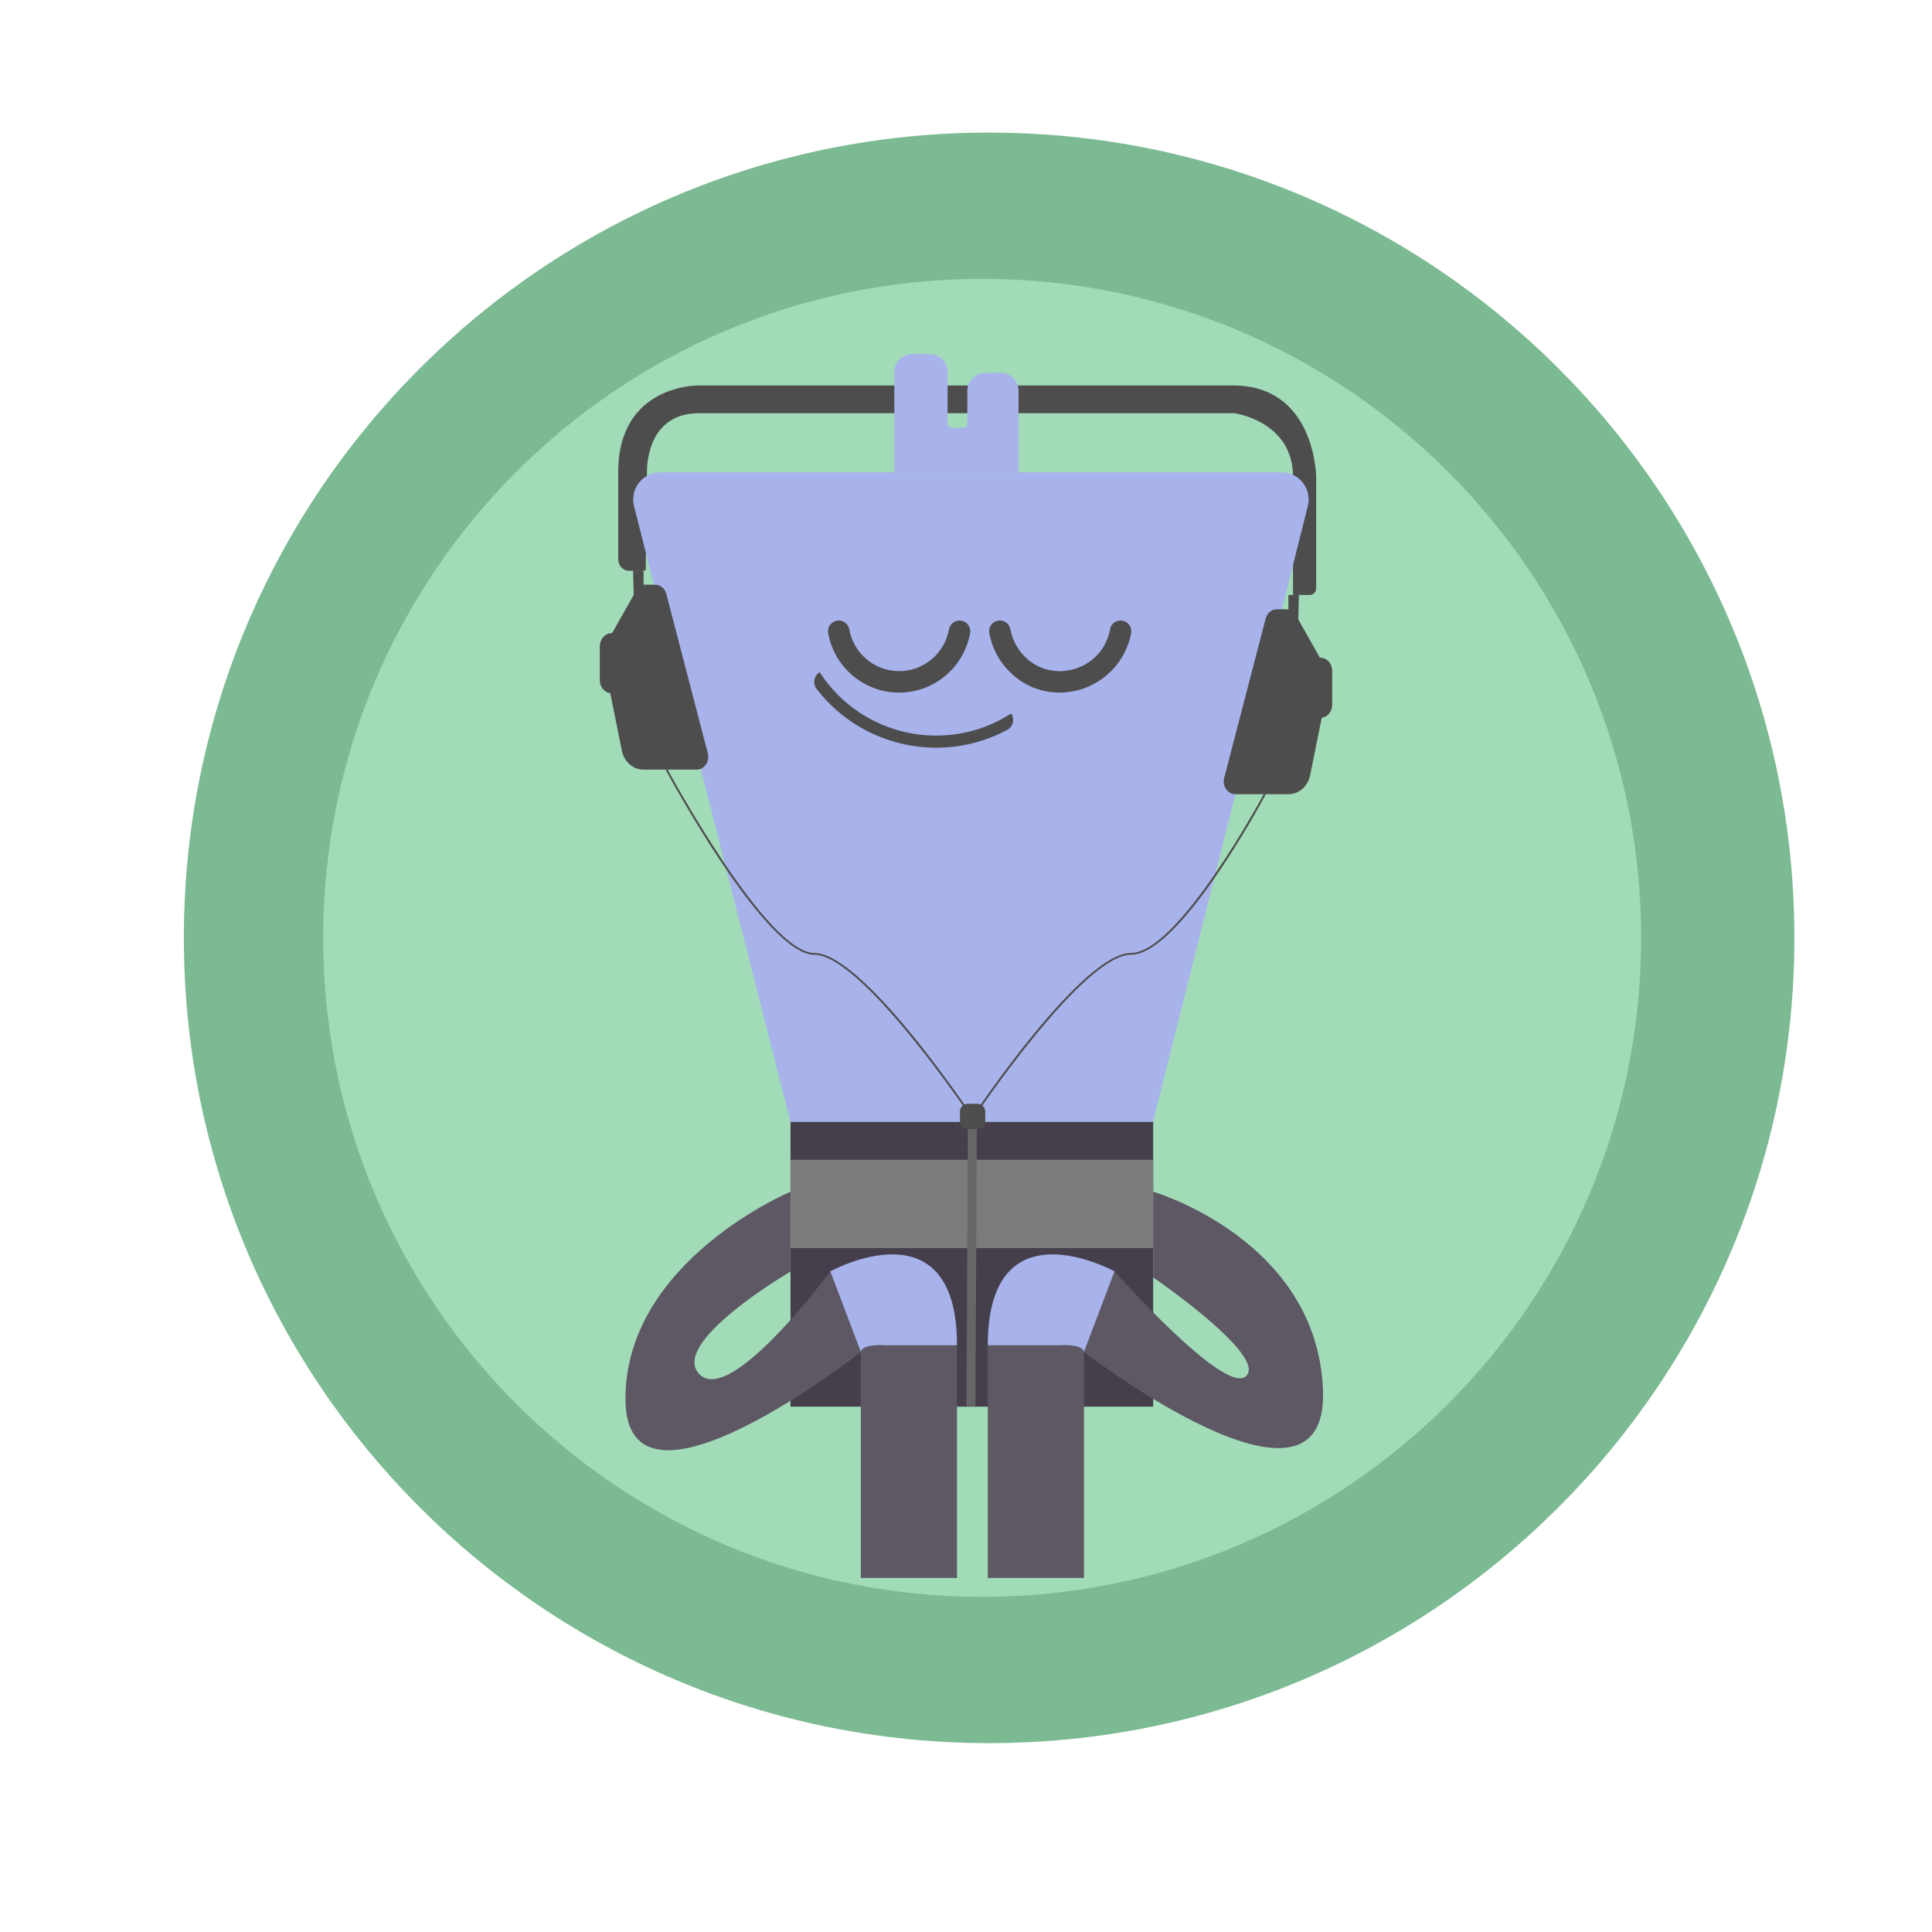 <?xml version="1.0" encoding="utf-8"?>
<!-- Generator: Adobe Illustrator 16.0.0, SVG Export Plug-In . SVG Version: 6.00 Build 0)  -->
<!DOCTYPE svg PUBLIC "-//W3C//DTD SVG 1.1//EN" "http://www.w3.org/Graphics/SVG/1.1/DTD/svg11.dtd">
<svg version="1.1" id="Layer_1" xmlns="http://www.w3.org/2000/svg" xmlns:xlink="http://www.w3.org/1999/xlink" x="0px" y="0px"
	 width="1080px" height="1080px" viewBox="0 0 1080 1080" enable-background="new 0 0 1080 1080" xml:space="preserve">
<g>
	<defs>
		<rect id="SVGID_1_" width="1080" height="1080"/>
	</defs>
	<clipPath id="SVGID_2_">
		<use xlink:href="#SVGID_1_"  overflow="visible"/>
	</clipPath>
	<path clip-path="url(#SVGID_2_)" fill="#7BBA92" d="M1003.073,524.272c0,248.61-201.539,450.149-450.149,450.149
		c-248.611,0-450.149-201.539-450.149-450.149c0-248.611,201.539-450.149,450.149-450.149
		C801.534,74.124,1003.073,275.662,1003.073,524.272"/>
	<path clip-path="url(#SVGID_2_)" fill="#A1DBB8" d="M917.429,524.272c0,203.454-164.933,368.386-368.387,368.386
		c-203.453,0-368.385-164.932-368.385-368.386s164.932-368.386,368.385-368.386C752.496,155.887,917.429,320.818,917.429,524.272"/>
	<path clip-path="url(#SVGID_2_)" fill="#4D4D4D" d="M390.683,230.981h299.266c0,0,32.863,4.327,32.863,35.603v65.986h9.485
		c1.905,0,3.449-1.685,3.449-3.763v-62.223c0,0-0.349-51.11-46.497-51.11H390.683c0,0-45.1-0.906-45.1,48.56v48.486
		c0,3.676,2.772,6.632,6.141,6.548l9.242-0.229l0.699-54.805C361.665,264.034,360.267,230.981,390.683,230.981"/>
	<path clip-path="url(#SVGID_2_)" fill="#A8B3EC" d="M369.135,264.034h347.223c9.879,0,17.124,9.291,14.715,18.872l-86.538,344.25
		H441.908l-87.479-344.21C351.992,273.354,359.239,264.034,369.135,264.034"/>
	<rect x="441.908" y="627.156" clip-path="url(#SVGID_2_)" fill="#453F4C" width="202.725" height="159.188"/>
	<rect x="481.225" y="752.015" clip-path="url(#SVGID_2_)" fill="#5E5864" width="53.74" height="130.059"/>
	<path clip-path="url(#SVGID_2_)" fill="#5E5864" d="M441.908,666.189c0,0-92.285,38.621-92.285,115.863
		s131.602-26.261,131.602-26.261l-17.079-45.095c0,0-55.443,75.219-73.037,57.624c-17.594-17.594,50.799-57.503,50.799-57.503
		V666.189z"/>
	<rect x="552.195" y="752.015" clip-path="url(#SVGID_2_)" fill="#5E5864" width="53.738" height="130.059"/>
	<path clip-path="url(#SVGID_2_)" fill="#4D4D4D" d="M502.617,387.17c-19.801,0-36.312-14.356-39.67-33.207
		c-0.658-3.69,2.157-7.087,5.905-7.087c2.949,0,5.397,2.154,5.923,5.056c2.39,13.197,13.966,23.238,27.842,23.238
		s25.451-10.041,27.842-23.238c0.525-2.902,2.973-5.056,5.923-5.056c3.748,0,6.563,3.397,5.905,7.087
		C538.929,372.814,522.417,387.17,502.617,387.17"/>
	<path clip-path="url(#SVGID_2_)" fill="#4D4D4D" d="M592.193,387.173c-10.251,0-19.987-3.997-27.469-11.29
		c-6.148-5.994-10.178-13.598-11.7-21.903c-0.672-3.666,2.093-7.065,5.819-7.11l0.025-0.001c2.916-0.035,5.431,2.036,5.954,4.905
		c1.075,5.887,3.927,11.274,8.278,15.516c5.313,5.179,12.25,7.988,19.458,7.881c14.19-0.189,25.64-10.097,27.949-23.343
		c0.499-2.863,2.983-4.952,5.891-4.952c3.747,0,6.567,3.401,5.897,7.087c-3.388,18.603-19.846,32.944-39.577,33.207
		C592.544,387.172,592.368,387.173,592.193,387.173"/>
	<path clip-path="url(#SVGID_2_)" fill="#A8B3EC" d="M499.946,264.034v-56.029c0-5.565,4.511-10.076,10.076-10.076h9.598
		c5.565,0,10.077,4.511,10.077,10.076v28.86c0,1.246,1.011,2.257,2.257,2.257h6.547c1.246,0,2.257-1.011,2.257-2.257v-18.314
		c0-5.513,4.43-10.002,9.942-10.076l8.453-0.112c5.618-0.075,10.21,4.458,10.21,10.075v45.596H499.946z"/>
	<path clip-path="url(#SVGID_2_)" fill="#4D4D4D" d="M359.761,318.839v8.01h6.53c2.871,0,5.395,2.102,6.19,5.154l23.186,89.115
		c1.185,4.555-1.906,9.096-6.19,9.096h-29.89c-5.742,0-10.714-4.408-11.965-10.607l-6.48-32.112
		c-3.342-0.435-5.861-3.569-5.861-7.292v-18.907c0-3.913,2.773-7.138,6.305-7.333l0.591-0.033l12.067-21.36l-0.344-13.731H359.761z"
		/>
	<path clip-path="url(#SVGID_2_)" fill="#4D4D4D" d="M720.238,332.57v8.01h-6.529c-2.871,0-5.396,2.103-6.189,5.155l-23.187,89.115
		c-1.185,4.554,1.905,9.096,6.189,9.096h29.891c5.741,0,10.714-4.409,11.965-10.608l6.479-32.112
		c3.343-0.435,5.861-3.568,5.861-7.291v-18.908c0-3.913-2.773-7.138-6.306-7.333l-0.59-0.033l-12.068-21.36l0.345-13.731H720.238z"
		/>
	<path clip-path="url(#SVGID_2_)" fill="#4D4D4D" d="M562.846,408.133c-36.144,19.255-81.257,9.532-106.259-22.904
		c-2.393-3.103-1.682-7.363,1.611-9.487c23.197,35.946,71.142,46.281,107.087,23.083
		C567.41,402.117,566.304,406.292,562.846,408.133"/>
	<path clip-path="url(#SVGID_2_)" fill="#5E5864" d="M644.633,666.189c0,0,91.491,26.605,94.925,110.714
		c3.433,84.108-133.623-21.111-133.623-21.111l17.079-45.095c0,0,62.045,70.068,73.632,58.482
		c11.586-11.587-52.013-55.105-52.013-55.105V666.189z"/>
	<rect x="441.908" y="648.325" clip-path="url(#SVGID_2_)" fill="#7C7B7C" width="202.725" height="49.346"/>
	<line clip-path="url(#SVGID_2_)" fill="#666666" x1="543.271" y1="627.155" x2="542.383" y2="786.345"/>
	
		<rect x="540.327" y="627.155" transform="matrix(1 0.005 -0.005 1 3.873 -2.958)" clip-path="url(#SVGID_2_)" fill="#666666" width="5" height="159.191"/>
	<path clip-path="url(#SVGID_2_)" fill="#A8B3EC" d="M623.014,710.697c0,0-70.818-39.046-70.818,41.317h40.465
		c0,0,12.45-0.978,13.274,3.776L623.014,710.697z"/>
	<path clip-path="url(#SVGID_2_)" fill="#A8B3EC" d="M464.146,710.697c0,0,70.819-39.046,70.819,41.317H494.5
		c0,0-12.451-0.978-13.275,3.776L464.146,710.697z"/>
	<path clip-path="url(#SVGID_2_)" fill="#4D4D4D" d="M632.201,533.708c27.142,0,73.16-85.546,75.428-89.762h-1.199
		c-0.553,1.027-47.681,88.762-74.229,88.762V533.708z"/>
	<path clip-path="url(#SVGID_2_)" fill="#4D4D4D" d="M544.519,624.674c0.607-0.91,61.104-90.965,87.683-90.965v-1
		c-27.11,0-86.02,87.677-88.515,91.408L544.519,624.674z"/>
	<path clip-path="url(#SVGID_2_)" fill="#4D4D4D" d="M455.172,533.708c-27.142,0-80.707-99.041-82.974-103.257l0.881-0.473
		c0.552,1.027,55.545,102.73,82.093,102.73V533.708z"/>
	<path clip-path="url(#SVGID_2_)" fill="#4D4D4D" d="M542.854,624.674c-0.607-0.91-61.104-90.965-87.683-90.965v-1
		c27.111,0,86.02,87.677,88.515,91.408L542.854,624.674z"/>
	<path clip-path="url(#SVGID_2_)" fill="#4D4D4D" d="M546.46,631.194h-5.547c-2.377,0-4.305-1.927-4.305-4.304v-5.548
		c0-2.378,1.928-4.304,4.305-4.304h5.547c2.377,0,4.305,1.926,4.305,4.304v5.548C550.765,629.268,548.837,631.194,546.46,631.194"/>
</g>
</svg>

